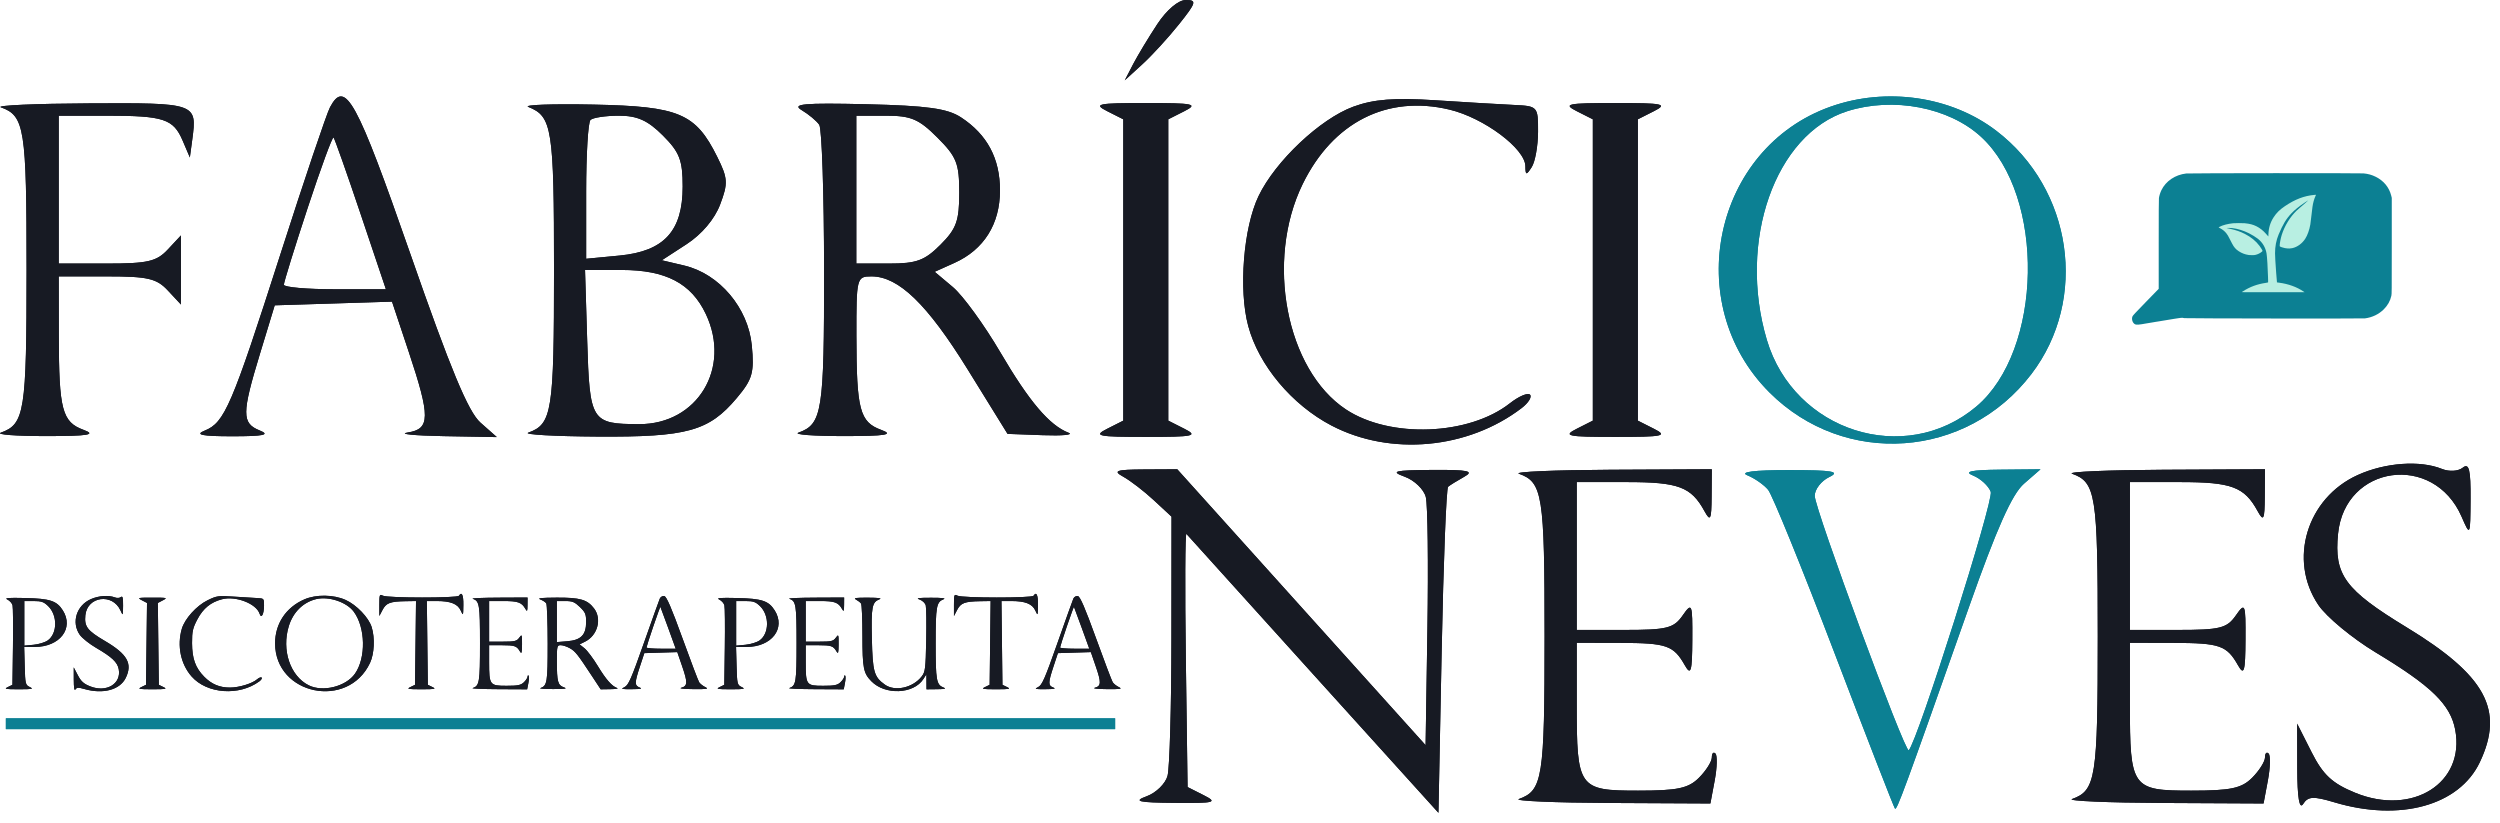 <svg width="231" height="76" viewBox="0 0 231 76" fill="none" xmlns="http://www.w3.org/2000/svg">
<path fill-rule="evenodd" clip-rule="evenodd" d="M202.009 16.03C200.986 16.148 200.122 16.73 199.712 17.577C199.606 17.798 199.514 18.09 199.486 18.3C199.471 18.41 199.464 19.724 199.464 22.573V26.687L198.279 27.904C197.339 28.87 197.084 29.143 197.047 29.224C196.936 29.463 197.031 29.808 197.246 29.945C197.385 30.033 197.59 30.02 198.399 29.872C198.427 29.867 198.538 29.849 198.646 29.832C198.754 29.816 198.888 29.793 198.942 29.782C198.996 29.771 199.076 29.757 199.119 29.751C199.163 29.744 199.282 29.726 199.386 29.709C199.489 29.692 199.595 29.674 199.622 29.67C199.684 29.661 199.944 29.618 200.411 29.54C200.612 29.506 200.807 29.474 200.845 29.468C200.883 29.463 201.068 29.434 201.257 29.405C201.453 29.374 201.625 29.357 201.661 29.365C201.695 29.372 201.771 29.387 201.831 29.397C202.004 29.428 218.305 29.448 218.526 29.418C219.205 29.326 219.806 29.036 220.266 28.577C220.628 28.215 220.861 27.797 220.962 27.326C220.998 27.16 221 26.989 221 22.718L221 18.283L220.95 18.083C220.758 17.307 220.25 16.692 219.5 16.327C219.143 16.153 218.807 16.061 218.387 16.021C218.04 15.988 202.302 15.997 202.009 16.03Z" fill="#0C8093"/>
<path fill-rule="evenodd" clip-rule="evenodd" d="M169.145 9.854C158.336 13.69 155.265 28.036 163.493 36.259C170.435 43.196 181.716 42.404 187.704 34.559C192.985 27.64 191.509 17.456 184.444 12.072C180.27 8.89 174.301 8.025 169.145 9.854ZM170.681 10.278C164.019 12.4 160.546 22.282 163.257 31.404C165.771 39.863 176.002 43.122 182.607 37.568C188.76 32.394 189.012 18.12 183.048 12.641C180.075 9.91 174.925 8.926 170.681 10.278ZM161.462 43.923C162.127 44.192 162.987 44.794 163.374 45.259C163.761 45.724 166.518 52.503 169.501 60.322C172.483 68.142 175.001 74.619 175.095 74.716C175.272 74.899 175.901 73.186 181.92 56.127C184.495 48.828 185.907 45.66 187.016 44.694L188.55 43.358L184.802 43.395C182.122 43.422 181.411 43.577 182.309 43.94C182.999 44.218 183.735 44.893 183.944 45.439C184.248 46.23 177.181 68.51 176.369 69.322C176.042 69.649 167.682 47.022 167.682 45.812C167.682 45.215 168.284 44.437 169.019 44.082C170.093 43.565 169.363 43.438 165.304 43.435C162.073 43.434 160.688 43.609 161.462 43.923Z" fill="#0C8093"/>
<path fill-rule="evenodd" clip-rule="evenodd" d="M106.936 2.227C106.128 3.453 105.12 5.123 104.696 5.939L103.926 7.424L105.552 5.939C106.446 5.123 107.975 3.453 108.951 2.227C110.543 0.228 110.606 0 109.565 0C108.882 0 107.801 0.916 106.936 2.227ZM30.492 9.913C30.178 10.504 28.12 16.601 25.919 23.461C21.405 37.531 20.755 39.047 18.917 39.787C17.961 40.172 18.646 40.312 21.474 40.312C24.367 40.312 25.002 40.178 24 39.776C22.33 39.104 22.334 38.224 24.028 32.667L25.385 28.212L30.803 28.042L36.221 27.872L37.763 32.499C39.776 38.541 39.763 39.645 37.67 39.963C36.771 40.099 38.257 40.25 40.972 40.299L45.909 40.388L44.396 39.051C43.265 38.053 41.63 34.119 37.917 23.461C32.946 9.195 31.895 7.276 30.492 9.913ZM125.043 9.859C121.981 10.986 117.841 14.89 116.291 18.115C114.891 21.027 114.433 26.778 115.336 30.127C116.313 33.757 119.373 37.411 123.036 39.323C128.474 42.162 135.622 41.505 140.596 37.71C141.226 37.23 141.574 36.67 141.37 36.465C141.166 36.262 140.329 36.622 139.51 37.266C135.716 40.248 128.431 40.521 124.368 37.834C118.839 34.178 116.901 24.085 120.368 17.003C123.167 11.286 128.178 8.748 133.94 10.13C137.113 10.89 140.93 13.738 140.945 15.356C140.953 16.204 141.031 16.215 141.531 15.442C141.847 14.952 142.111 13.482 142.116 12.176C142.125 9.843 142.085 9.798 139.896 9.697C138.671 9.64 135.394 9.445 132.615 9.263C128.843 9.017 126.925 9.167 125.043 9.859ZM0.078 9.915C2.276 10.7 2.455 11.835 2.455 24.945C2.455 38.056 2.276 39.191 0.078 39.976C-0.412 40.151 1.46 40.294 4.238 40.294C8.186 40.294 8.947 40.168 7.718 39.718C5.743 38.995 5.445 37.861 5.435 31.033L5.427 25.539H9.861C13.658 25.539 14.47 25.727 15.508 26.84L16.72 28.139V24.945V21.752L15.508 23.051C14.47 24.164 13.658 24.352 9.861 24.352H5.427V17.521V10.691H9.836C15.134 10.691 16.017 10.98 16.88 12.999L17.543 14.552L17.77 12.868C18.22 9.529 18.135 9.499 8.269 9.55C3.274 9.575 -0.412 9.74 0.078 9.915ZM48.814 9.879C51.021 10.757 51.191 11.839 51.191 24.945C51.191 38.056 51.012 39.191 48.814 39.976C48.324 40.151 51.207 40.315 55.222 40.341C63.498 40.394 65.499 39.84 68.073 36.783C69.528 35.056 69.708 34.428 69.467 31.918C69.133 28.451 66.473 25.304 63.228 24.537L61.155 24.047L63.434 22.566C64.844 21.649 66.028 20.251 66.541 18.894C67.287 16.927 67.259 16.477 66.265 14.479C64.272 10.469 62.745 9.825 54.866 9.665C51.047 9.588 48.324 9.684 48.814 9.879ZM74.073 10.175C74.727 10.566 75.459 11.177 75.699 11.531C75.939 11.886 76.139 17.938 76.145 24.98C76.153 38.058 75.975 39.191 73.776 39.976C73.286 40.151 75.158 40.294 77.936 40.294C81.884 40.294 82.645 40.168 81.416 39.718C79.441 38.995 79.144 37.861 79.133 31.033C79.125 25.659 79.156 25.539 80.523 25.539C83.03 25.539 85.681 28.105 89.422 34.151L93.097 40.091L96.363 40.212C98.16 40.278 99.228 40.177 98.738 39.988C96.966 39.302 95.103 37.107 92.438 32.565C90.945 30.019 88.968 27.301 88.044 26.525L86.365 25.114L88.201 24.287C90.916 23.064 92.399 20.699 92.399 17.591C92.399 14.642 91.219 12.431 88.802 10.848C87.542 10.023 85.678 9.764 80.043 9.631C74.271 9.496 73.115 9.601 74.073 10.175ZM102.304 10.272L103.79 11.023V24.945V38.868L102.304 39.619C100.992 40.282 101.41 40.371 105.87 40.371C110.33 40.371 110.748 40.282 109.436 39.619L107.95 38.868V24.945V11.023L109.436 10.272C110.748 9.609 110.33 9.52 105.87 9.52C101.41 9.52 100.992 9.609 102.304 10.272ZM145.691 10.272L147.177 11.023V24.945V38.868L145.691 39.619C144.379 40.282 144.797 40.371 149.257 40.371C153.717 40.371 154.135 40.282 152.823 39.619L151.337 38.868V24.945V11.023L152.823 10.272C154.135 9.609 153.717 9.52 149.257 9.52C144.797 9.52 144.379 9.609 145.691 10.272ZM54.559 11.087C54.341 11.305 54.163 14.279 54.163 17.696V23.909L57.248 23.613C61.37 23.216 63.078 21.349 63.078 17.237C63.078 14.8 62.79 14.059 61.249 12.518C59.856 11.126 58.889 10.691 57.188 10.691C55.96 10.691 54.777 10.869 54.559 11.087ZM79.125 17.521V24.352H82.143C84.685 24.352 85.433 24.078 86.897 22.615C88.37 21.144 88.635 20.411 88.635 17.805C88.635 15.1 88.392 14.487 86.614 12.71C84.902 10.999 84.176 10.691 81.859 10.691H79.125V17.521ZM28.431 19.204C27.22 22.881 26.229 26.078 26.229 26.309C26.229 26.539 28.35 26.727 30.943 26.727H35.657L33.331 19.809C32.052 16.004 30.922 12.806 30.819 12.704C30.717 12.602 29.642 15.527 28.431 19.204ZM54.259 31.501C54.487 38.958 54.624 39.177 59.057 39.191C64.438 39.208 67.587 34.004 65.216 29.011C63.869 26.175 61.517 24.945 57.436 24.945H54.058L54.259 31.501ZM217.847 43.895C213.15 46.026 211.417 51.743 214.211 55.891C214.958 57.001 217.345 58.978 219.514 60.285C224.663 63.386 226.423 65.099 226.862 67.435C227.785 72.352 222.921 75.418 217.627 73.255C215.501 72.387 214.649 71.595 213.594 69.509L212.257 66.863L212.266 70.998C212.272 73.702 212.461 74.839 212.814 74.283C213.259 73.58 213.757 73.554 215.696 74.134C221.752 75.948 227.23 74.438 229.133 70.431C231.423 65.607 229.694 62.421 222.367 57.963C216.659 54.49 215.659 53.126 216.037 49.317C216.669 42.945 224.868 41.812 227.45 47.74C228.251 49.579 228.258 49.566 228.281 46.106C228.299 43.393 228.139 42.75 227.561 43.212C227.138 43.549 226.307 43.599 225.63 43.326C223.598 42.508 220.385 42.742 217.847 43.895ZM103.79 44.049C104.444 44.41 105.714 45.387 106.613 46.221L108.248 47.737L108.239 59.06C108.235 65.287 108.073 70.97 107.88 71.689C107.688 72.408 106.822 73.256 105.957 73.573C104.672 74.043 105.145 74.156 108.545 74.187C112.272 74.221 112.551 74.147 111.219 73.475L109.733 72.724L109.572 60.898C109.483 54.395 109.508 49.19 109.626 49.334C109.745 49.477 115.033 55.334 121.378 62.349L132.913 75.105L133.21 60.17C133.373 51.957 133.641 45.12 133.804 44.978C133.968 44.837 134.636 44.422 135.29 44.057C136.252 43.52 135.686 43.399 132.318 43.422C128.822 43.447 128.419 43.547 129.794 44.048C130.693 44.377 131.572 45.224 131.745 45.932C131.92 46.639 131.986 52.086 131.893 58.036L131.724 68.853L120.251 56.105L108.778 43.358L105.69 43.375C103.111 43.391 102.797 43.502 103.79 44.049ZM140.342 43.77C142.54 44.555 142.719 45.69 142.719 58.8C142.719 71.91 142.54 73.045 140.342 73.83C139.852 74.005 143.633 74.17 148.745 74.195L158.04 74.242L158.441 72.103C158.662 70.927 158.692 69.813 158.507 69.628C158.323 69.444 158.172 69.605 158.172 69.986C158.172 70.367 157.637 71.213 156.983 71.867C156.007 72.843 155.002 73.055 151.358 73.055C145.857 73.055 145.691 72.821 145.691 65.076V59.394L149.703 59.403C154.003 59.413 154.634 59.631 155.679 61.473C156.24 62.461 156.356 62.066 156.371 59.113C156.388 55.735 156.345 55.629 155.464 56.886C154.649 58.049 154.012 58.206 150.115 58.206H145.691V51.376V44.545H150.332C155.089 44.545 156.263 44.984 157.486 47.218C158.042 48.234 158.139 48.042 158.154 45.882L158.172 43.358L148.811 43.404C143.663 43.43 139.852 43.595 140.342 43.77ZM191.455 43.77C193.653 44.555 193.832 45.69 193.832 58.8C193.832 71.91 193.653 73.045 191.455 73.83C190.965 74.005 194.746 74.17 199.858 74.195L209.153 74.242L209.555 72.103C209.776 70.927 209.805 69.813 209.62 69.628C209.436 69.444 209.285 69.605 209.285 69.986C209.285 70.367 208.75 71.213 208.097 71.867C207.12 72.843 206.116 73.055 202.471 73.055C196.971 73.055 196.804 72.821 196.804 65.076V59.394L200.816 59.403C205.117 59.413 205.747 59.631 206.792 61.473C207.353 62.461 207.469 62.066 207.484 59.113C207.502 55.735 207.458 55.629 206.577 56.886C205.762 58.049 205.126 58.206 201.228 58.206H196.804V51.376V44.545H201.445C206.202 44.545 207.376 44.984 208.599 47.218C209.155 48.234 209.252 48.042 209.267 45.882L209.285 43.358L199.924 43.404C194.776 43.43 190.965 43.595 191.455 43.77Z" fill="#171A23"/>
<path fill-rule="evenodd" clip-rule="evenodd" d="M35.051 55.897L35.051 56.922L35.347 56.356C35.683 55.714 36.046 55.575 37.464 55.552L38.439 55.536L38.394 59.406L38.348 63.276L37.925 63.483C37.552 63.665 37.671 63.689 38.94 63.689C40.209 63.689 40.328 63.665 39.955 63.483L39.532 63.276L39.487 59.406L39.441 55.536H40.349C41.63 55.536 42.29 55.796 42.569 56.411C42.799 56.917 42.802 56.911 42.815 55.903C42.828 54.967 42.669 54.635 42.406 55.046C42.264 55.268 35.809 55.263 35.378 55.04C35.071 54.882 35.051 54.934 35.051 55.897ZM88.145 55.897L88.146 56.922L88.441 56.356C88.777 55.714 89.14 55.575 90.558 55.552L91.533 55.536L91.488 59.406L91.442 63.276L91.02 63.483C90.646 63.665 90.766 63.689 92.034 63.689C93.303 63.689 93.422 63.665 93.049 63.483L92.626 63.276L92.581 59.406L92.535 55.536H93.443C94.724 55.536 95.383 55.796 95.663 56.411C95.893 56.917 95.896 56.911 95.909 55.903C95.922 54.967 95.763 54.635 95.5 55.046C95.358 55.268 88.903 55.263 88.472 55.04C88.165 54.882 88.145 54.934 88.145 55.897ZM8.403 55.357C7.067 55.942 6.574 57.513 7.369 58.652C7.582 58.957 8.26 59.5 8.878 59.859C10.342 60.711 10.843 61.182 10.968 61.824C11.231 63.174 9.847 64.017 8.341 63.422C7.736 63.184 7.494 62.967 7.193 62.393L6.813 61.666L6.816 62.803C6.817 63.545 6.871 63.858 6.971 63.705C7.098 63.512 7.24 63.505 7.792 63.664C9.514 64.162 11.073 63.747 11.614 62.647C12.266 61.322 11.774 60.446 9.689 59.222C8.065 58.268 7.781 57.893 7.888 56.846C8.068 55.096 10.401 54.785 11.136 56.413C11.363 56.918 11.365 56.915 11.372 55.964C11.377 55.219 11.332 55.042 11.167 55.169C11.047 55.262 10.81 55.276 10.618 55.201C10.04 54.976 9.125 55.04 8.403 55.357ZM19.186 55.463C18.159 55.965 17.065 57.178 16.796 58.113C16.348 59.669 16.694 61.352 17.697 62.498C19.113 64.116 22.095 64.335 23.963 62.958C24.142 62.826 24.238 62.669 24.176 62.609C24.113 62.548 23.925 62.619 23.757 62.766C23.304 63.161 22.09 63.531 21.244 63.531C20.287 63.531 19.547 63.219 18.869 62.53C18.055 61.703 17.753 60.865 17.747 59.419C17.742 58.343 17.813 58.027 18.241 57.221C18.777 56.209 19.476 55.641 20.518 55.37C21.78 55.042 23.678 55.774 23.985 56.706C24.15 57.209 24.393 56.759 24.396 55.944C24.398 55.303 24.387 55.29 23.764 55.261C23.416 55.245 22.445 55.185 21.608 55.127C20.179 55.029 20.032 55.049 19.186 55.463ZM28.118 55.385C26.417 56.127 25.415 57.637 25.418 59.452C25.428 64.221 32.154 65.597 34.192 61.246C34.586 60.406 34.654 58.946 34.345 57.952C34.068 57.061 32.944 55.888 31.929 55.432C30.815 54.931 29.204 54.911 28.118 55.385ZM60.964 55.315C60.894 55.477 60.228 57.336 59.484 59.446C58.332 62.717 58.069 63.313 57.709 63.486C57.329 63.668 57.398 63.688 58.385 63.681C59.214 63.675 59.391 63.637 59.104 63.526C58.627 63.34 58.63 63.093 59.132 61.573L59.536 60.349L61.059 60.302L62.581 60.255L63.032 61.564C63.551 63.066 63.537 63.39 62.95 63.548C62.705 63.614 63.165 63.667 64.05 63.675C65.359 63.687 65.515 63.661 65.165 63.487C64.942 63.377 64.689 63.176 64.602 63.041C64.516 62.906 63.82 61.071 63.056 58.963C62.04 56.158 61.589 55.115 61.378 55.076C61.22 55.046 61.033 55.154 60.964 55.315ZM99.177 55.315C99.108 55.477 98.442 57.336 97.698 59.446C96.545 62.717 96.283 63.313 95.923 63.486C95.543 63.668 95.612 63.688 96.599 63.681C97.428 63.675 97.605 63.637 97.318 63.526C96.841 63.34 96.844 63.093 97.346 61.573L97.75 60.349L99.272 60.302L100.795 60.255L101.246 61.564C101.765 63.066 101.751 63.39 101.164 63.548C100.918 63.614 101.379 63.667 102.264 63.675C103.573 63.687 103.729 63.661 103.379 63.487C103.156 63.377 102.903 63.176 102.816 63.041C102.73 62.906 102.034 61.071 101.27 58.963C100.254 56.158 99.803 55.115 99.592 55.076C99.434 55.046 99.247 55.154 99.177 55.315ZM0.687 55.4C0.898 55.504 1.11 55.742 1.158 55.929C1.205 56.117 1.223 57.846 1.196 59.773L1.149 63.276L0.726 63.483C0.353 63.665 0.472 63.689 1.74 63.689C3.008 63.689 3.128 63.665 2.755 63.483C2.349 63.285 2.33 63.209 2.284 61.527L2.236 59.778H3.203C5.528 59.778 6.853 58.058 5.805 56.4C5.246 55.515 4.619 55.309 2.332 55.257C0.71 55.221 0.38 55.249 0.687 55.4ZM13.115 55.467L13.583 55.712L13.537 59.494L13.492 63.276L13.069 63.483C12.696 63.665 12.815 63.689 14.084 63.689C15.352 63.689 15.472 63.665 15.098 63.483L14.676 63.276L14.63 59.494L14.585 55.712L15.053 55.467C15.5 55.233 15.457 55.222 14.084 55.222C12.711 55.222 12.668 55.233 13.115 55.467ZM29.217 55.357C28.014 55.646 27.084 56.561 26.688 57.847C26.006 60.064 26.81 62.462 28.524 63.321C29.83 63.975 31.97 63.436 32.802 62.245C33.827 60.777 33.772 57.989 32.69 56.523C32.032 55.631 30.383 55.078 29.217 55.357ZM43.675 55.322C44.3 55.538 44.351 55.85 44.351 59.452C44.351 63.053 44.3 63.365 43.675 63.58C43.535 63.629 44.611 63.674 46.065 63.681L48.709 63.694L48.824 63.106C48.887 62.783 48.895 62.477 48.843 62.426C48.79 62.376 48.747 62.42 48.747 62.524C48.747 62.629 48.595 62.861 48.409 63.041C48.131 63.309 47.846 63.367 46.809 63.367C45.244 63.367 45.196 63.303 45.196 61.175V59.615L46.338 59.617C47.561 59.62 47.741 59.68 48.038 60.186C48.197 60.457 48.23 60.349 48.235 59.537C48.24 58.609 48.227 58.58 47.977 58.926C47.745 59.245 47.564 59.288 46.455 59.288H45.196V57.412V55.536H46.517C47.87 55.536 48.204 55.656 48.552 56.27C48.71 56.549 48.738 56.496 48.742 55.903L48.747 55.209L46.084 55.222C44.619 55.229 43.535 55.274 43.675 55.322ZM49.926 55.391C50.156 55.479 50.402 55.64 50.473 55.748C50.544 55.855 50.603 57.526 50.605 59.461C50.607 63.054 50.556 63.365 49.931 63.58C49.791 63.629 50.324 63.668 51.114 63.668C52.238 63.668 52.454 63.633 52.104 63.51C51.543 63.311 51.458 62.999 51.455 61.124C51.453 59.7 51.473 59.615 51.807 59.615C52.002 59.615 52.384 59.742 52.656 59.897C53.161 60.184 53.356 60.431 54.725 62.511L55.504 63.694L56.395 63.681C56.885 63.674 57.172 63.628 57.033 63.578C56.535 63.403 56.001 62.797 55.238 61.541C54.812 60.84 54.259 60.102 54.009 59.902L53.554 59.539L54.056 59.291C55.218 58.717 55.632 57.196 54.891 56.22C54.271 55.404 53.6 55.209 51.453 55.22C49.996 55.227 49.613 55.27 49.926 55.391ZM66.463 55.4C66.674 55.504 66.886 55.742 66.933 55.929C66.981 56.117 66.998 57.846 66.972 59.773L66.924 63.276L66.502 63.483C66.129 63.665 66.248 63.689 67.516 63.689C68.784 63.689 68.904 63.665 68.531 63.483C68.124 63.285 68.106 63.209 68.06 61.527L68.012 59.778H68.979C71.304 59.778 72.629 58.058 71.581 56.4C71.022 55.515 70.395 55.309 68.108 55.257C66.486 55.221 66.156 55.249 66.463 55.4ZM72.927 55.322C73.552 55.538 73.603 55.85 73.603 59.452C73.603 63.053 73.552 63.365 72.927 63.58C72.787 63.629 73.863 63.674 75.318 63.681L77.962 63.694L78.076 63.106C78.139 62.783 78.148 62.477 78.095 62.426C78.043 62.376 78 62.42 78 62.524C78 62.629 77.847 62.861 77.662 63.041C77.384 63.309 77.098 63.367 76.061 63.367C74.496 63.367 74.449 63.303 74.449 61.175V59.615L75.59 59.617C76.814 59.62 76.993 59.68 77.29 60.186C77.45 60.457 77.483 60.349 77.487 59.537C77.492 58.609 77.48 58.58 77.229 58.926C76.997 59.245 76.816 59.288 75.707 59.288H74.449V57.412V55.536H75.769C77.123 55.536 77.457 55.656 77.804 56.27C77.963 56.549 77.99 56.496 77.995 55.903L78 55.209L75.337 55.222C73.872 55.229 72.787 55.274 72.927 55.322ZM79.099 55.404C79.285 55.506 79.493 55.669 79.561 55.766C79.63 55.864 79.687 57.205 79.688 58.747C79.691 61.732 79.78 62.191 80.505 62.939C81.777 64.252 84.419 64.144 85.32 62.742L85.6 62.307L85.604 63L85.609 63.694L86.581 63.683C87.315 63.676 87.463 63.638 87.184 63.529C86.526 63.273 86.454 62.874 86.454 59.452C86.454 56.029 86.526 55.629 87.184 55.373C87.437 55.275 87.073 55.231 86.031 55.232C84.814 55.234 84.603 55.268 84.975 55.399C85.239 55.492 85.483 55.727 85.539 55.941C85.593 56.15 85.612 57.607 85.581 59.179C85.529 61.784 85.492 62.08 85.168 62.499C84.349 63.559 82.689 63.927 81.755 63.255C80.762 62.541 80.631 62.075 80.562 59.026C80.495 56.062 80.576 55.642 81.266 55.373C81.523 55.274 81.197 55.228 80.198 55.225C79.042 55.22 78.827 55.255 79.099 55.404ZM2.248 57.596V59.656L3.106 59.577C3.583 59.532 4.164 59.353 4.416 59.173C5.312 58.532 5.328 56.851 4.446 56.001C4.043 55.611 3.824 55.536 3.106 55.536H2.248V57.596ZM51.453 57.432V59.329L52.411 59.252C53.683 59.15 54.158 58.665 54.158 57.468C54.158 56.75 54.085 56.575 53.583 56.09C53.096 55.62 52.89 55.536 52.23 55.536H51.453V57.432ZM68.023 57.596V59.656L68.881 59.577C69.359 59.532 69.94 59.353 70.192 59.173C71.087 58.532 71.103 56.851 70.222 56.001C69.819 55.611 69.6 55.536 68.882 55.536H68.023V57.596ZM60.364 57.874C60.02 58.885 59.738 59.763 59.738 59.826C59.738 59.889 60.345 59.941 61.087 59.941H62.436L61.742 58.024C61.361 56.969 61.035 56.091 61.02 56.072C61.004 56.053 60.709 56.864 60.364 57.874ZM98.578 57.874C98.234 58.885 97.952 59.763 97.952 59.826C97.952 59.889 98.559 59.941 99.301 59.941H100.65L99.956 58.024C99.574 56.969 99.249 56.091 99.234 56.072C99.218 56.053 98.923 56.864 98.578 57.874Z" fill="#171A23"/>
<path d="M0.54 66.873H103.04" stroke="#0C8093"/>
<path fill-rule="evenodd" clip-rule="evenodd" d="M169.145 9.854C158.336 13.69 155.265 28.036 163.493 36.259C170.435 43.196 181.716 42.404 187.704 34.559C192.985 27.64 191.509 17.456 184.444 12.072C180.27 8.89 174.301 8.025 169.145 9.854ZM170.681 10.278C164.019 12.4 160.546 22.282 163.257 31.404C165.771 39.863 176.002 43.122 182.607 37.568C188.76 32.394 189.012 18.12 183.048 12.641C180.075 9.91 174.925 8.926 170.681 10.278ZM161.462 43.923C162.127 44.192 162.987 44.794 163.374 45.259C163.761 45.724 166.518 52.503 169.501 60.322C172.483 68.142 175.001 74.619 175.095 74.716C175.272 74.899 175.901 73.186 181.92 56.127C184.495 48.828 185.907 45.66 187.016 44.694L188.55 43.358L184.802 43.395C182.122 43.422 181.411 43.577 182.309 43.94C182.999 44.218 183.735 44.893 183.944 45.439C184.248 46.23 177.181 68.51 176.369 69.322C176.042 69.649 167.682 47.022 167.682 45.812C167.682 45.215 168.284 44.437 169.019 44.082C170.093 43.565 169.363 43.438 165.304 43.435C162.073 43.434 160.688 43.609 161.462 43.923Z" fill="#0C8093"/>
<path fill-rule="evenodd" clip-rule="evenodd" d="M106.936 2.227C106.128 3.453 105.12 5.123 104.696 5.939L103.926 7.424L105.552 5.939C106.446 5.123 107.975 3.453 108.951 2.227C110.543 0.228 110.606 0 109.565 0C108.882 0 107.801 0.916 106.936 2.227ZM30.492 9.913C30.178 10.504 28.12 16.601 25.919 23.461C21.405 37.531 20.755 39.047 18.917 39.787C17.961 40.172 18.646 40.312 21.474 40.312C24.367 40.312 25.002 40.178 24 39.776C22.33 39.104 22.334 38.224 24.028 32.667L25.385 28.212L30.803 28.042L36.221 27.872L37.763 32.499C39.776 38.541 39.763 39.645 37.67 39.963C36.771 40.099 38.257 40.25 40.972 40.299L45.909 40.388L44.396 39.051C43.265 38.053 41.63 34.119 37.917 23.461C32.946 9.195 31.895 7.276 30.492 9.913ZM125.043 9.859C121.981 10.986 117.841 14.89 116.291 18.115C114.891 21.027 114.433 26.778 115.336 30.127C116.313 33.757 119.373 37.411 123.036 39.323C128.474 42.162 135.622 41.505 140.596 37.71C141.226 37.23 141.574 36.67 141.37 36.465C141.166 36.262 140.329 36.622 139.51 37.266C135.716 40.248 128.431 40.521 124.368 37.834C118.839 34.178 116.901 24.085 120.368 17.003C123.167 11.286 128.178 8.748 133.94 10.13C137.113 10.89 140.93 13.738 140.945 15.356C140.953 16.204 141.031 16.215 141.531 15.442C141.847 14.952 142.111 13.482 142.116 12.176C142.125 9.843 142.085 9.798 139.896 9.697C138.671 9.64 135.394 9.445 132.615 9.263C128.843 9.017 126.925 9.167 125.043 9.859ZM0.078 9.915C2.276 10.7 2.455 11.835 2.455 24.945C2.455 38.056 2.276 39.191 0.078 39.976C-0.412 40.151 1.46 40.294 4.238 40.294C8.186 40.294 8.947 40.168 7.718 39.718C5.743 38.995 5.445 37.861 5.435 31.033L5.427 25.539H9.861C13.658 25.539 14.47 25.727 15.508 26.84L16.72 28.139V24.945V21.752L15.508 23.051C14.47 24.164 13.658 24.352 9.861 24.352H5.427V17.521V10.691H9.836C15.134 10.691 16.017 10.98 16.88 12.999L17.543 14.552L17.77 12.868C18.22 9.529 18.135 9.499 8.269 9.55C3.274 9.575 -0.412 9.74 0.078 9.915ZM48.814 9.879C51.021 10.757 51.191 11.839 51.191 24.945C51.191 38.056 51.012 39.191 48.814 39.976C48.324 40.151 51.207 40.315 55.222 40.341C63.498 40.394 65.499 39.84 68.073 36.783C69.528 35.056 69.708 34.428 69.467 31.918C69.133 28.451 66.473 25.304 63.228 24.537L61.155 24.047L63.434 22.566C64.844 21.649 66.028 20.251 66.541 18.894C67.287 16.927 67.259 16.477 66.265 14.479C64.272 10.469 62.745 9.825 54.866 9.665C51.047 9.588 48.324 9.684 48.814 9.879ZM74.073 10.175C74.727 10.566 75.459 11.177 75.699 11.531C75.939 11.886 76.139 17.938 76.145 24.98C76.153 38.058 75.975 39.191 73.776 39.976C73.286 40.151 75.158 40.294 77.936 40.294C81.884 40.294 82.645 40.168 81.416 39.718C79.441 38.995 79.144 37.861 79.133 31.033C79.125 25.659 79.156 25.539 80.523 25.539C83.03 25.539 85.681 28.105 89.422 34.151L93.097 40.091L96.363 40.212C98.16 40.278 99.228 40.177 98.738 39.988C96.966 39.302 95.103 37.107 92.438 32.565C90.945 30.019 88.968 27.301 88.044 26.525L86.365 25.114L88.201 24.287C90.916 23.064 92.399 20.699 92.399 17.591C92.399 14.642 91.219 12.431 88.802 10.848C87.542 10.023 85.678 9.764 80.043 9.631C74.271 9.496 73.115 9.601 74.073 10.175ZM102.304 10.272L103.79 11.023V24.945V38.868L102.304 39.619C100.992 40.282 101.41 40.371 105.87 40.371C110.33 40.371 110.748 40.282 109.436 39.619L107.95 38.868V24.945V11.023L109.436 10.272C110.748 9.609 110.33 9.52 105.87 9.52C101.41 9.52 100.992 9.609 102.304 10.272ZM145.691 10.272L147.177 11.023V24.945V38.868L145.691 39.619C144.379 40.282 144.797 40.371 149.257 40.371C153.717 40.371 154.135 40.282 152.823 39.619L151.337 38.868V24.945V11.023L152.823 10.272C154.135 9.609 153.717 9.52 149.257 9.52C144.797 9.52 144.379 9.609 145.691 10.272ZM54.559 11.087C54.341 11.305 54.163 14.279 54.163 17.696V23.909L57.248 23.613C61.37 23.216 63.078 21.349 63.078 17.237C63.078 14.8 62.79 14.059 61.249 12.518C59.856 11.126 58.889 10.691 57.188 10.691C55.96 10.691 54.777 10.869 54.559 11.087ZM79.125 17.521V24.352H82.143C84.685 24.352 85.433 24.078 86.897 22.615C88.37 21.144 88.635 20.411 88.635 17.805C88.635 15.1 88.392 14.487 86.614 12.71C84.902 10.999 84.176 10.691 81.859 10.691H79.125V17.521ZM28.431 19.204C27.22 22.881 26.229 26.078 26.229 26.309C26.229 26.539 28.35 26.727 30.943 26.727H35.657L33.331 19.809C32.052 16.004 30.922 12.806 30.819 12.704C30.717 12.602 29.642 15.527 28.431 19.204ZM54.259 31.501C54.487 38.958 54.624 39.177 59.057 39.191C64.438 39.208 67.587 34.004 65.216 29.011C63.869 26.175 61.517 24.945 57.436 24.945H54.058L54.259 31.501ZM217.847 43.895C213.15 46.026 211.417 51.743 214.211 55.891C214.958 57.001 217.345 58.978 219.514 60.285C224.663 63.386 226.423 65.099 226.862 67.435C227.785 72.352 222.921 75.418 217.627 73.255C215.501 72.387 214.649 71.595 213.594 69.509L212.257 66.863L212.266 70.998C212.272 73.702 212.461 74.839 212.814 74.283C213.259 73.58 213.757 73.554 215.696 74.134C221.752 75.948 227.23 74.438 229.133 70.431C231.423 65.607 229.694 62.421 222.367 57.963C216.659 54.49 215.659 53.126 216.037 49.317C216.669 42.945 224.868 41.812 227.45 47.74C228.251 49.579 228.258 49.566 228.281 46.106C228.299 43.393 228.139 42.75 227.561 43.212C227.138 43.549 226.307 43.599 225.63 43.326C223.598 42.508 220.385 42.742 217.847 43.895ZM103.79 44.049C104.444 44.41 105.714 45.387 106.613 46.221L108.248 47.737L108.239 59.06C108.235 65.287 108.073 70.97 107.88 71.689C107.688 72.408 106.822 73.256 105.957 73.573C104.672 74.043 105.145 74.156 108.545 74.187C112.272 74.221 112.551 74.147 111.219 73.475L109.733 72.724L109.572 60.898C109.483 54.395 109.508 49.19 109.626 49.334C109.745 49.477 115.033 55.334 121.378 62.349L132.913 75.105L133.21 60.17C133.373 51.957 133.641 45.12 133.804 44.978C133.968 44.837 134.636 44.422 135.29 44.057C136.252 43.52 135.686 43.399 132.318 43.422C128.822 43.447 128.419 43.547 129.794 44.048C130.693 44.377 131.572 45.224 131.745 45.932C131.92 46.639 131.986 52.086 131.893 58.036L131.724 68.853L120.251 56.105L108.778 43.358L105.69 43.375C103.111 43.391 102.797 43.502 103.79 44.049ZM140.342 43.77C142.54 44.555 142.719 45.69 142.719 58.8C142.719 71.91 142.54 73.045 140.342 73.83C139.852 74.005 143.633 74.17 148.745 74.195L158.04 74.242L158.441 72.103C158.662 70.927 158.692 69.813 158.507 69.628C158.323 69.444 158.172 69.605 158.172 69.986C158.172 70.367 157.637 71.213 156.983 71.867C156.007 72.843 155.002 73.055 151.358 73.055C145.857 73.055 145.691 72.821 145.691 65.076V59.394L149.703 59.403C154.003 59.413 154.634 59.631 155.679 61.473C156.24 62.461 156.356 62.066 156.371 59.113C156.388 55.735 156.345 55.629 155.464 56.886C154.649 58.049 154.012 58.206 150.115 58.206H145.691V51.376V44.545H150.332C155.089 44.545 156.263 44.984 157.486 47.218C158.042 48.234 158.139 48.042 158.154 45.882L158.172 43.358L148.811 43.404C143.663 43.43 139.852 43.595 140.342 43.77ZM191.455 43.77C193.653 44.555 193.832 45.69 193.832 58.8C193.832 71.91 193.653 73.045 191.455 73.83C190.965 74.005 194.746 74.17 199.858 74.195L209.153 74.242L209.555 72.103C209.776 70.927 209.805 69.813 209.62 69.628C209.436 69.444 209.285 69.605 209.285 69.986C209.285 70.367 208.75 71.213 208.097 71.867C207.12 72.843 206.116 73.055 202.471 73.055C196.971 73.055 196.804 72.821 196.804 65.076V59.394L200.816 59.403C205.117 59.413 205.747 59.631 206.792 61.473C207.353 62.461 207.469 62.066 207.484 59.113C207.502 55.735 207.458 55.629 206.577 56.886C205.762 58.049 205.126 58.206 201.228 58.206H196.804V51.376V44.545H201.445C206.202 44.545 207.376 44.984 208.599 47.218C209.155 48.234 209.252 48.042 209.267 45.882L209.285 43.358L199.924 43.404C194.776 43.43 190.965 43.595 191.455 43.77Z" fill="#171A23"/>
<path fill-rule="evenodd" clip-rule="evenodd" d="M35.051 55.897L35.051 56.922L35.347 56.356C35.683 55.714 36.046 55.575 37.464 55.552L38.439 55.536L38.394 59.406L38.348 63.276L37.925 63.483C37.552 63.665 37.671 63.689 38.94 63.689C40.209 63.689 40.328 63.665 39.955 63.483L39.532 63.276L39.487 59.406L39.441 55.536H40.349C41.63 55.536 42.29 55.796 42.569 56.411C42.799 56.917 42.802 56.911 42.815 55.903C42.828 54.967 42.669 54.635 42.406 55.046C42.264 55.268 35.809 55.263 35.378 55.04C35.071 54.882 35.051 54.934 35.051 55.897ZM88.145 55.897L88.146 56.922L88.441 56.356C88.777 55.714 89.14 55.575 90.558 55.552L91.533 55.536L91.488 59.406L91.442 63.276L91.02 63.483C90.646 63.665 90.766 63.689 92.034 63.689C93.303 63.689 93.422 63.665 93.049 63.483L92.626 63.276L92.581 59.406L92.535 55.536H93.443C94.724 55.536 95.383 55.796 95.663 56.411C95.893 56.917 95.896 56.911 95.909 55.903C95.922 54.967 95.763 54.635 95.5 55.046C95.358 55.268 88.903 55.263 88.472 55.04C88.165 54.882 88.145 54.934 88.145 55.897ZM8.403 55.357C7.067 55.942 6.574 57.513 7.369 58.652C7.582 58.957 8.26 59.5 8.878 59.859C10.342 60.711 10.843 61.182 10.968 61.824C11.231 63.174 9.847 64.017 8.341 63.422C7.736 63.184 7.494 62.967 7.193 62.393L6.813 61.666L6.816 62.803C6.817 63.545 6.871 63.858 6.971 63.705C7.098 63.512 7.24 63.505 7.792 63.664C9.514 64.162 11.073 63.747 11.614 62.647C12.266 61.322 11.774 60.446 9.689 59.222C8.065 58.268 7.781 57.893 7.888 56.846C8.068 55.096 10.401 54.785 11.136 56.413C11.363 56.918 11.365 56.915 11.372 55.964C11.377 55.219 11.332 55.042 11.167 55.169C11.047 55.262 10.81 55.276 10.618 55.201C10.04 54.976 9.125 55.04 8.403 55.357ZM19.186 55.463C18.159 55.965 17.065 57.178 16.796 58.113C16.348 59.669 16.694 61.352 17.697 62.498C19.113 64.116 22.095 64.335 23.963 62.958C24.142 62.826 24.238 62.669 24.176 62.609C24.113 62.548 23.925 62.619 23.757 62.766C23.304 63.161 22.09 63.531 21.244 63.531C20.287 63.531 19.547 63.219 18.869 62.53C18.055 61.703 17.753 60.865 17.747 59.419C17.742 58.343 17.813 58.027 18.241 57.221C18.777 56.209 19.476 55.641 20.518 55.37C21.78 55.042 23.678 55.774 23.985 56.706C24.15 57.209 24.393 56.759 24.396 55.944C24.398 55.303 24.387 55.29 23.764 55.261C23.416 55.245 22.445 55.185 21.608 55.127C20.179 55.029 20.032 55.049 19.186 55.463ZM28.118 55.385C26.417 56.127 25.415 57.637 25.418 59.452C25.428 64.221 32.154 65.597 34.192 61.246C34.586 60.406 34.654 58.946 34.345 57.952C34.068 57.061 32.944 55.888 31.929 55.432C30.815 54.931 29.204 54.911 28.118 55.385ZM60.964 55.315C60.894 55.477 60.228 57.336 59.484 59.446C58.332 62.717 58.069 63.313 57.709 63.486C57.329 63.668 57.398 63.688 58.385 63.681C59.214 63.675 59.391 63.637 59.104 63.526C58.627 63.34 58.63 63.093 59.132 61.573L59.536 60.349L61.059 60.302L62.581 60.255L63.032 61.564C63.551 63.066 63.537 63.39 62.95 63.548C62.705 63.614 63.165 63.667 64.05 63.675C65.359 63.687 65.515 63.661 65.165 63.487C64.942 63.377 64.689 63.176 64.602 63.041C64.516 62.906 63.82 61.071 63.056 58.963C62.04 56.158 61.589 55.115 61.378 55.076C61.22 55.046 61.033 55.154 60.964 55.315ZM99.177 55.315C99.108 55.477 98.442 57.336 97.698 59.446C96.545 62.717 96.283 63.313 95.923 63.486C95.543 63.668 95.612 63.688 96.599 63.681C97.428 63.675 97.605 63.637 97.318 63.526C96.841 63.34 96.844 63.093 97.346 61.573L97.75 60.349L99.272 60.302L100.795 60.255L101.246 61.564C101.765 63.066 101.751 63.39 101.164 63.548C100.918 63.614 101.379 63.667 102.264 63.675C103.573 63.687 103.729 63.661 103.379 63.487C103.156 63.377 102.903 63.176 102.816 63.041C102.73 62.906 102.034 61.071 101.27 58.963C100.254 56.158 99.803 55.115 99.592 55.076C99.434 55.046 99.247 55.154 99.177 55.315ZM0.687 55.4C0.898 55.504 1.11 55.742 1.158 55.929C1.205 56.117 1.223 57.846 1.196 59.773L1.149 63.276L0.726 63.483C0.353 63.665 0.472 63.689 1.74 63.689C3.008 63.689 3.128 63.665 2.755 63.483C2.349 63.285 2.33 63.209 2.284 61.527L2.236 59.778H3.203C5.528 59.778 6.853 58.058 5.805 56.4C5.246 55.515 4.619 55.309 2.332 55.257C0.71 55.221 0.38 55.249 0.687 55.4ZM13.115 55.467L13.583 55.712L13.537 59.494L13.492 63.276L13.069 63.483C12.696 63.665 12.815 63.689 14.084 63.689C15.352 63.689 15.472 63.665 15.098 63.483L14.676 63.276L14.63 59.494L14.585 55.712L15.053 55.467C15.5 55.233 15.457 55.222 14.084 55.222C12.711 55.222 12.668 55.233 13.115 55.467ZM29.217 55.357C28.014 55.646 27.084 56.561 26.688 57.847C26.006 60.064 26.81 62.462 28.524 63.321C29.83 63.975 31.97 63.436 32.802 62.245C33.827 60.777 33.772 57.989 32.69 56.523C32.032 55.631 30.383 55.078 29.217 55.357ZM43.675 55.322C44.3 55.538 44.351 55.85 44.351 59.452C44.351 63.053 44.3 63.365 43.675 63.58C43.535 63.629 44.611 63.674 46.065 63.681L48.709 63.694L48.824 63.106C48.887 62.783 48.895 62.477 48.843 62.426C48.79 62.376 48.747 62.42 48.747 62.524C48.747 62.629 48.595 62.861 48.409 63.041C48.131 63.309 47.846 63.367 46.809 63.367C45.244 63.367 45.196 63.303 45.196 61.175V59.615L46.338 59.617C47.561 59.62 47.741 59.68 48.038 60.186C48.197 60.457 48.23 60.349 48.235 59.537C48.24 58.609 48.227 58.58 47.977 58.926C47.745 59.245 47.564 59.288 46.455 59.288H45.196V57.412V55.536H46.517C47.87 55.536 48.204 55.656 48.552 56.27C48.71 56.549 48.738 56.496 48.742 55.903L48.747 55.209L46.084 55.222C44.619 55.229 43.535 55.274 43.675 55.322ZM49.926 55.391C50.156 55.479 50.402 55.64 50.473 55.748C50.544 55.855 50.603 57.526 50.605 59.461C50.607 63.054 50.556 63.365 49.931 63.58C49.791 63.629 50.324 63.668 51.114 63.668C52.238 63.668 52.454 63.633 52.104 63.51C51.543 63.311 51.458 62.999 51.455 61.124C51.453 59.7 51.473 59.615 51.807 59.615C52.002 59.615 52.384 59.742 52.656 59.897C53.161 60.184 53.356 60.431 54.725 62.511L55.504 63.694L56.395 63.681C56.885 63.674 57.172 63.628 57.033 63.578C56.535 63.403 56.001 62.797 55.238 61.541C54.812 60.84 54.259 60.102 54.009 59.902L53.554 59.539L54.056 59.291C55.218 58.717 55.632 57.196 54.891 56.22C54.271 55.404 53.6 55.209 51.453 55.22C49.996 55.227 49.613 55.27 49.926 55.391ZM66.463 55.4C66.674 55.504 66.886 55.742 66.933 55.929C66.981 56.117 66.998 57.846 66.972 59.773L66.924 63.276L66.502 63.483C66.129 63.665 66.248 63.689 67.516 63.689C68.784 63.689 68.904 63.665 68.531 63.483C68.124 63.285 68.106 63.209 68.06 61.527L68.012 59.778H68.979C71.304 59.778 72.629 58.058 71.581 56.4C71.022 55.515 70.395 55.309 68.108 55.257C66.486 55.221 66.156 55.249 66.463 55.4ZM72.927 55.322C73.552 55.538 73.603 55.85 73.603 59.452C73.603 63.053 73.552 63.365 72.927 63.58C72.787 63.629 73.863 63.674 75.318 63.681L77.962 63.694L78.076 63.106C78.139 62.783 78.148 62.477 78.095 62.426C78.043 62.376 78 62.42 78 62.524C78 62.629 77.847 62.861 77.662 63.041C77.384 63.309 77.098 63.367 76.061 63.367C74.496 63.367 74.449 63.303 74.449 61.175V59.615L75.59 59.617C76.814 59.62 76.993 59.68 77.29 60.186C77.45 60.457 77.483 60.349 77.487 59.537C77.492 58.609 77.48 58.58 77.229 58.926C76.997 59.245 76.816 59.288 75.707 59.288H74.449V57.412V55.536H75.769C77.123 55.536 77.457 55.656 77.804 56.27C77.963 56.549 77.99 56.496 77.995 55.903L78 55.209L75.337 55.222C73.872 55.229 72.787 55.274 72.927 55.322ZM79.099 55.404C79.285 55.506 79.493 55.669 79.561 55.766C79.63 55.864 79.687 57.205 79.688 58.747C79.691 61.732 79.78 62.191 80.505 62.939C81.777 64.252 84.419 64.144 85.32 62.742L85.6 62.307L85.604 63L85.609 63.694L86.581 63.683C87.315 63.676 87.463 63.638 87.184 63.529C86.526 63.273 86.454 62.874 86.454 59.452C86.454 56.029 86.526 55.629 87.184 55.373C87.437 55.275 87.073 55.231 86.031 55.232C84.814 55.234 84.603 55.268 84.975 55.399C85.239 55.492 85.483 55.727 85.539 55.941C85.593 56.15 85.612 57.607 85.581 59.179C85.529 61.784 85.492 62.08 85.168 62.499C84.349 63.559 82.689 63.927 81.755 63.255C80.762 62.541 80.631 62.075 80.562 59.026C80.495 56.062 80.576 55.642 81.266 55.373C81.523 55.274 81.197 55.228 80.198 55.225C79.042 55.22 78.827 55.255 79.099 55.404ZM2.248 57.596V59.656L3.106 59.577C3.583 59.532 4.164 59.353 4.416 59.173C5.312 58.532 5.328 56.851 4.446 56.001C4.043 55.611 3.824 55.536 3.106 55.536H2.248V57.596ZM51.453 57.432V59.329L52.411 59.252C53.683 59.15 54.158 58.665 54.158 57.468C54.158 56.75 54.085 56.575 53.583 56.09C53.096 55.62 52.89 55.536 52.23 55.536H51.453V57.432ZM68.023 57.596V59.656L68.881 59.577C69.359 59.532 69.94 59.353 70.192 59.173C71.087 58.532 71.103 56.851 70.222 56.001C69.819 55.611 69.6 55.536 68.882 55.536H68.023V57.596ZM60.364 57.874C60.02 58.885 59.738 59.763 59.738 59.826C59.738 59.889 60.345 59.941 61.087 59.941H62.436L61.742 58.024C61.361 56.969 61.035 56.091 61.02 56.072C61.004 56.053 60.709 56.864 60.364 57.874ZM98.578 57.874C98.234 58.885 97.952 59.763 97.952 59.826C97.952 59.889 98.559 59.941 99.301 59.941H100.65L99.956 58.024C99.574 56.969 99.249 56.091 99.234 56.072C99.218 56.053 98.923 56.864 98.578 57.874Z" fill="#171A23"/>
<path d="M0.54 66.873H103.04" stroke="#0C8093"/>
<path fill-rule="evenodd" clip-rule="evenodd" d="M213.854 18.007C212.899 18.095 212.067 18.413 211.12 19.053C210.642 19.376 210.351 19.664 210.08 20.082C209.779 20.545 209.62 21.065 209.603 21.636L209.597 21.848L209.54 21.787C209.508 21.753 209.431 21.666 209.368 21.594C209.114 21.303 208.814 21.067 208.497 20.909C208.182 20.752 207.87 20.671 207.409 20.627C207.219 20.609 206.512 20.61 206.345 20.628C205.826 20.684 205.393 20.797 205.082 20.959C205.033 20.985 204.996 21.01 205 21.014C205.005 21.019 205.069 21.053 205.142 21.091C205.37 21.209 205.561 21.365 205.718 21.563C205.826 21.7 205.893 21.812 206.023 22.076C206.162 22.359 206.313 22.639 206.378 22.739C206.459 22.862 206.564 22.983 206.662 23.066C206.904 23.27 207.214 23.431 207.517 23.508C207.745 23.567 207.816 23.575 208.07 23.575C208.288 23.575 208.313 23.573 208.42 23.547C208.623 23.498 208.83 23.396 208.986 23.266C209.034 23.226 209.058 23.199 209.058 23.184C209.058 23.139 208.918 22.905 208.782 22.723C208.448 22.275 207.988 21.899 207.424 21.613C207 21.399 206.607 21.262 206.073 21.144C205.955 21.118 205.833 21.091 205.802 21.084L205.746 21.071L205.802 21.063C205.866 21.054 206.132 21.062 206.263 21.077C206.756 21.133 207.284 21.297 207.804 21.554C208.076 21.689 208.429 21.906 208.62 22.056C209.06 22.401 209.335 22.867 209.431 23.429C209.478 23.704 209.549 24.855 209.564 25.587C209.567 25.738 209.572 25.911 209.575 25.971C209.578 26.031 209.576 26.087 209.571 26.095C209.565 26.104 209.502 26.117 209.389 26.133C208.577 26.25 207.909 26.494 207.253 26.914C207.187 26.956 207.133 26.993 207.133 26.996C207.133 26.998 208.44 27 210.038 27H212.942L212.86 26.944C212.233 26.518 211.445 26.232 210.594 26.121C210.484 26.107 210.394 26.094 210.392 26.093C210.389 26.089 210.341 25.518 210.322 25.249C210.314 25.129 210.304 25 210.301 24.963C210.255 24.374 210.214 23.64 210.214 23.4C210.214 22.779 210.323 22.205 210.537 21.689C210.937 20.728 211.24 20.224 211.73 19.711C212.043 19.383 212.373 19.116 212.978 18.704C213.381 18.43 213.385 18.434 213.027 18.746C212.89 18.865 212.672 19.054 212.541 19.167C212.41 19.28 212.262 19.412 212.211 19.459C211.617 20.023 211.1 20.863 210.836 21.695C210.739 22.001 210.644 22.486 210.644 22.682C210.644 22.737 210.648 22.752 210.666 22.77C210.708 22.809 210.93 22.884 211.126 22.926C211.238 22.949 211.468 22.969 211.547 22.962C211.697 22.949 211.73 22.944 211.801 22.93C212.259 22.835 212.713 22.508 213.002 22.064C213.21 21.744 213.388 21.244 213.474 20.744C213.506 20.557 213.527 20.387 213.592 19.788C213.621 19.527 213.656 19.233 213.67 19.133C213.727 18.737 213.812 18.428 213.945 18.124L214 18L213.947 18.002C213.918 18.003 213.876 18.005 213.854 18.007Z" fill="#B8EFE2"/>
</svg>
